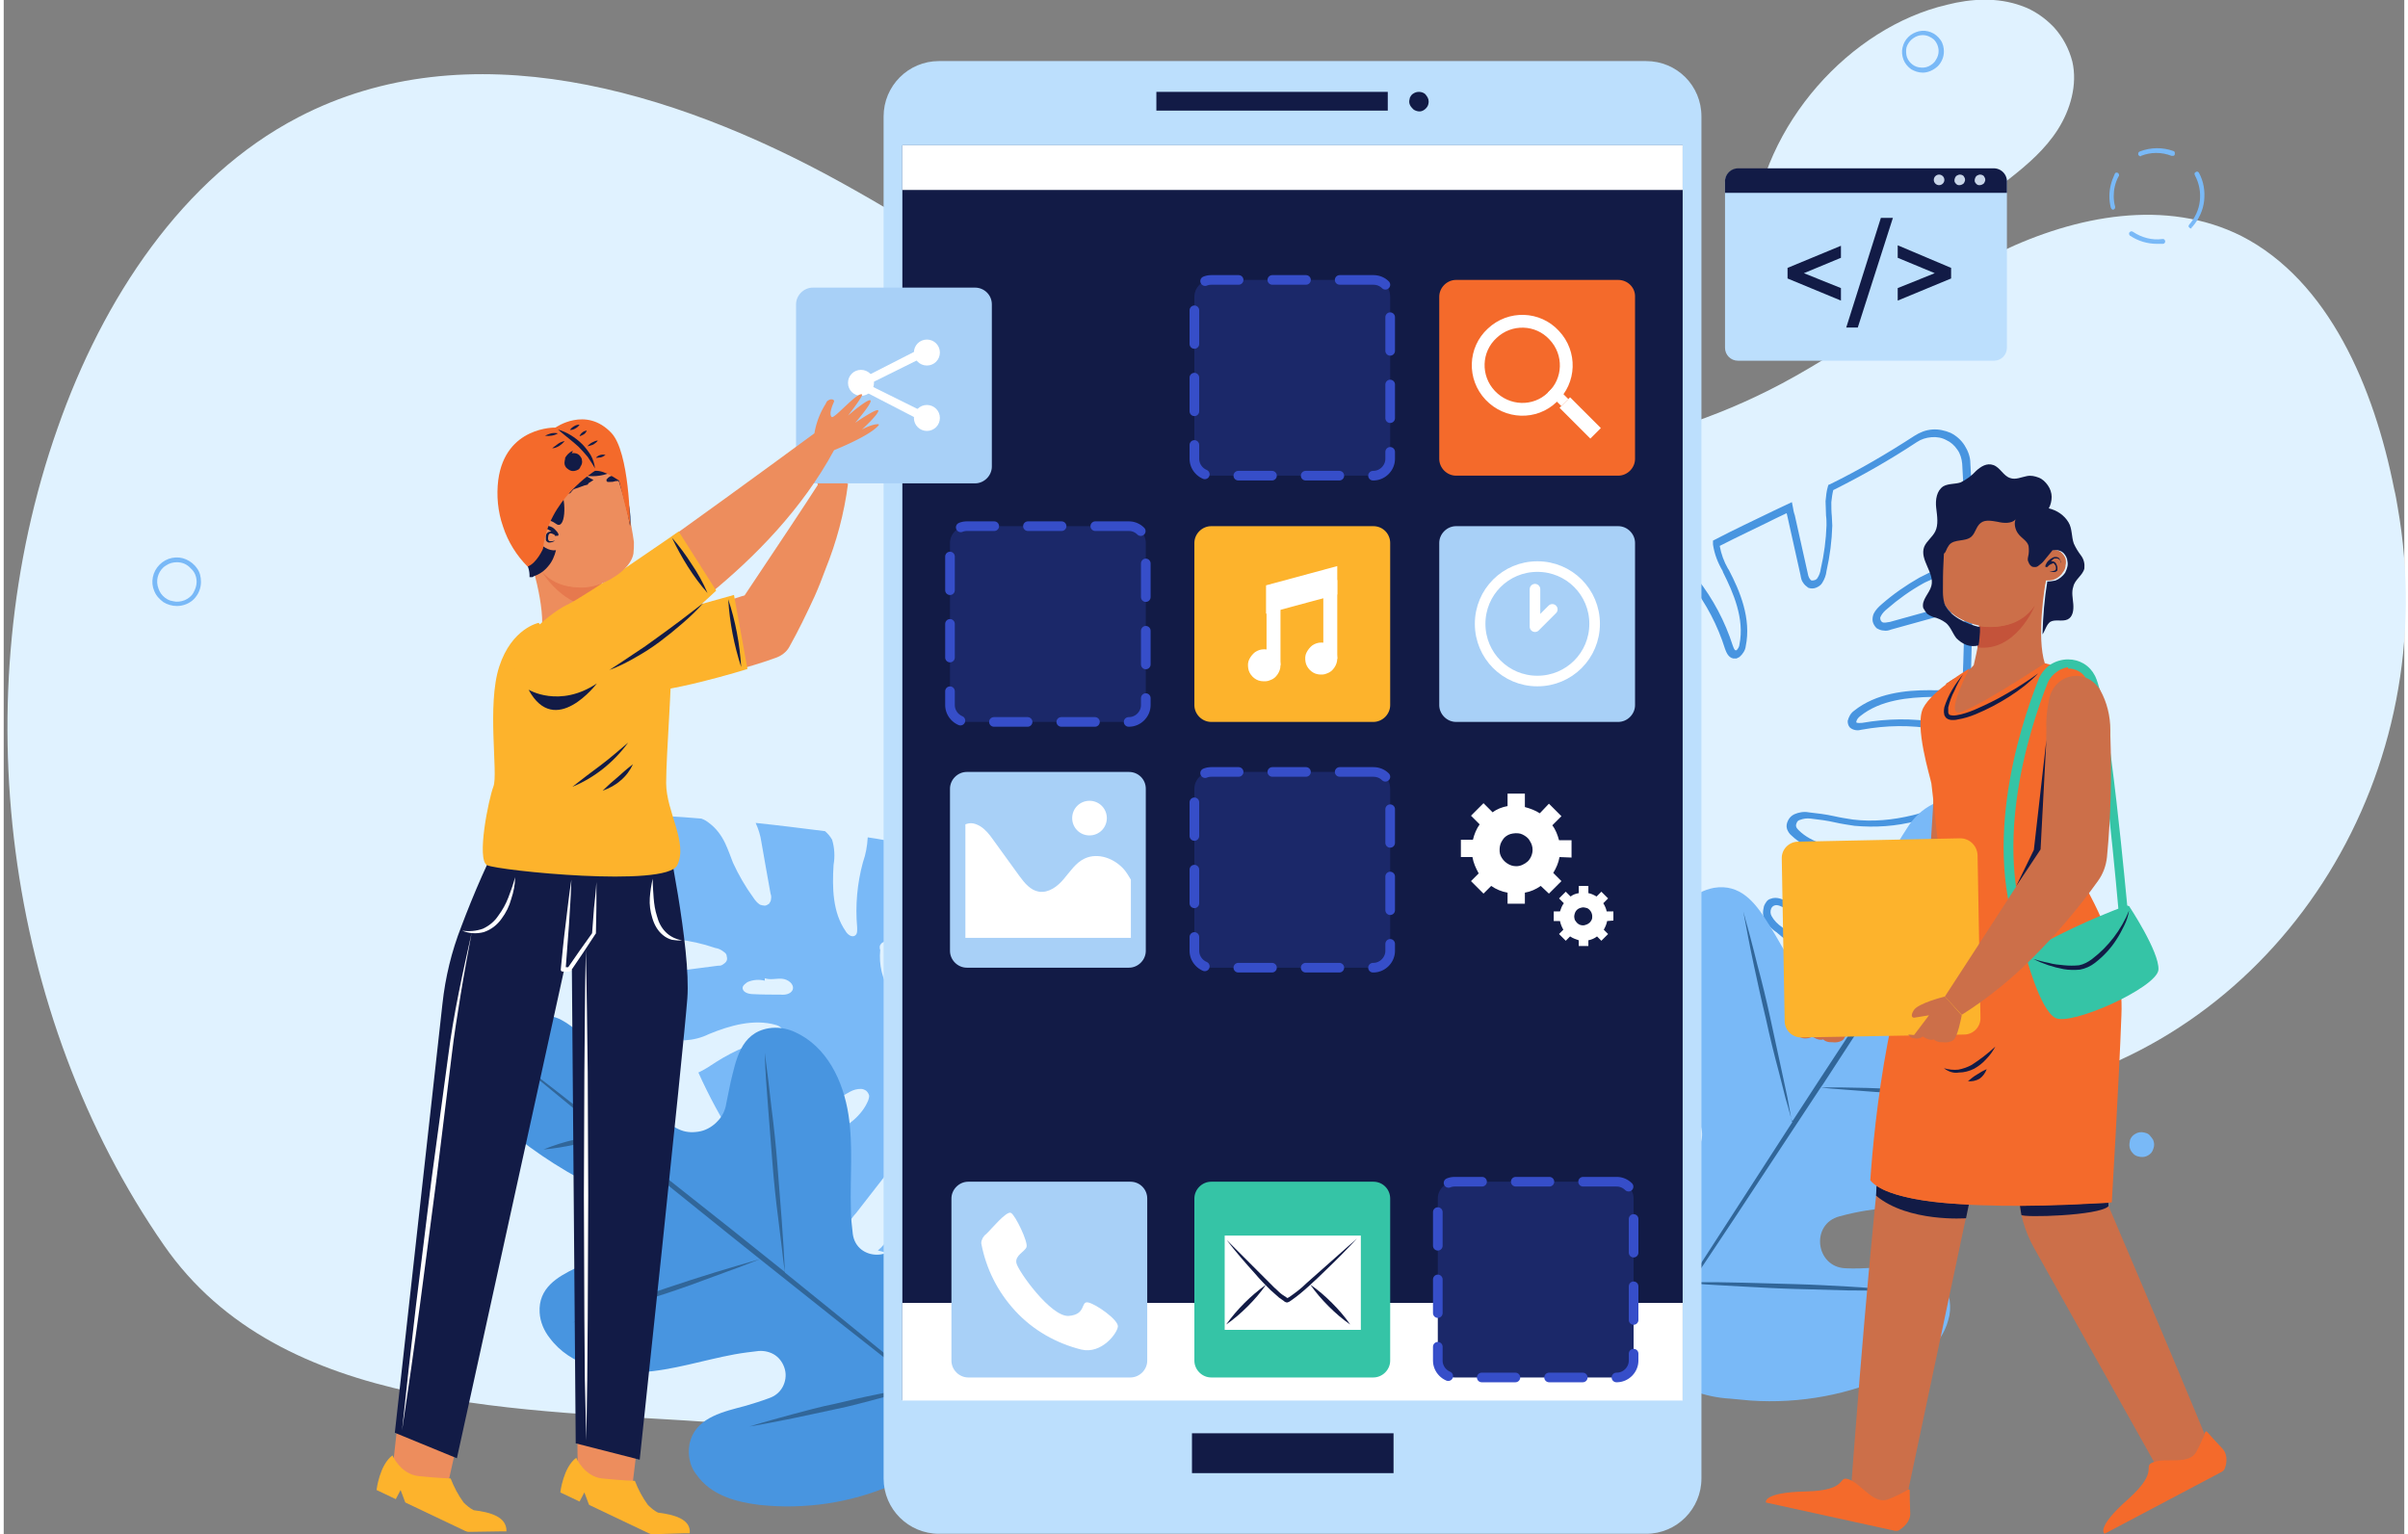 <svg width="386" height="246" xmlns="http://www.w3.org/2000/svg" xml:space="preserve" id="Layer_1" x="0" y="0" style="enable-background:new 0 0 499 319" version="1.1" viewBox="0 0 499 319"><rect x="0" y="0" width="499" height="319" fill="#808080" stroke="none"/><style>.st0{fill:#e0f2ff}.st1{fill:#4895e0}.st2{fill:#79b9f7}.st3{fill:#316699}.st4{fill:#bcdffd}.st5{fill:#121b46}.st6{fill:#fff}.st7{fill:#1b2869}.st8{fill:none;stroke:#364ec9;stroke-width:2;stroke-linecap:round;stroke-linejoin:round;stroke-dasharray:7,7}.st9{fill:#a8d0f7}.st10{fill:#35c4a6}.st11{fill:#f46a2b}.st15{fill:#fdb32c}.st16{fill:none;stroke:#fff;stroke-width:2.2;stroke-linecap:round;stroke-linejoin:round}.st17{fill:#cc6f49}.st19{fill:#ed8d5d}.st21{fill:#c8d5e8}</style><path d="M423.8 226.1c50.5-12.9 83.6-65.7 73.8-120.8-.2-1.2-.4-2.4-.7-3.6-4.2-21.2-13.6-43.3-31.7-52.6-15.7-7.9-34.4-4.3-50.2 3.3-15.8 7.7-29.8 19-45.3 27.3-27.6 14.7-59.6 19-90.1 12-38.3-8.9-71-34.7-105.8-53.9S96.5 6 61.2 24.4c-24 12.5-40.6 37.7-50 64.6-19.7 55.8-11 122.2 22.1 169.9 24.4 35.2 74.7 34 115.3 36.9 71.3 5 142.7-8.7 207.2-39.7 20.3-9.8 40-21.2 61.3-28 2.2-.7 4.5-1.4 6.7-2z" class="st0"/><path d="M417 37.1c3.7-2.9 7.4-6.1 10-10.2 2.6-4.1 4.1-9.3 3-14.1-.7-2.7-2-5.1-3.8-7.1-1.9-2-4.2-3.6-6.8-4.5-5-1.8-10.4-1.5-15.5-.2-20 4.7-38.3 24.7-40.4 47.3-1.5 16.2 5 16.2 16.2 11.1C393 53.5 405.6 46 417 37.1z" class="st0"/><path d="M360.1 212.8c-9.7 0-19.5-3.2-24.8-10.3-14.3-2.5-25.5-17.2-25.6-33.4 0-2.2.2-4.4.5-6.5l.2-1.5 1 1.1c.4.5.9.9 1.5 1.2 1.9 1 4 1.7 6.2 2.1l1.3.3c3.2.7 6.3 1.8 9.2 3.1l.2.1c.9.5 2 .8 3 .8.5 0 1.1-.3 1.4-.7.2-.2.3-.5.3-.8 0-.7-.8-1.3-1.6-1.8l-14-9.1c-1.6-1.2-3.5-2.1-5.6-2.6l-1.2-.1.3-.9c2.8-7.2 6.9-13.8 12.1-19.4l.9-1 .3 1.3c.4 1.6 2 2.8 3.5 4.1l1.1.9c2.3 2.2 4.3 4.7 5.9 7.5.4.7.9 1.4 1.3 2 1.9 2.8 4.5 6.2 8.3 7.4.3.1.6.2.8.1.3-.1.5-.3.6-.5.2-.2.2-.5.2-.8-.1-.8-.4-1.5-.8-2.1-.9-1.4-2-2.8-3.1-4.1-.8-1-1.7-2.1-2.5-3.2-2.4-3.6-4.2-7.6-5.2-11.8l-.2-.8c-.3-1.7-.9-3.3-1.8-4.8-.3-.4-.6-.8-1-1.1l-.6-.6.7-.5c4.8-3.8 9.9-7.2 15.3-10.2l.7-.4.4.7c.6 1.2 1.4 2.2 2.3 3.3l.5.6c3.2 4.1 5.7 8.8 7.3 13.8.1.2.3 1 .6 1h.2c.3-.3.6-.8.6-1.2 1.1-5.4-1.3-10.8-3.4-15l-.1-.3c-1-1.7-1.7-3.5-2-5.5v-.8l.4-.2c4-2.1 8.1-4 12.2-6l3.8-1.8.2 1c.1.6.2 1.2.4 1.7l2.7 12.1c.1.7.4 1.3.8 1.5.2 0 .4 0 .7-.1.2-.1.4-.2.5-.4.4-.6.6-1.2.7-1.9.7-3 1.1-6.1 1.2-9.1 0-.6 0-1.3-.1-2 0-1-.1-2-.1-3 .1-1.1.2-2.1.5-3.1l.1-.3.3-.1c6.1-3 11.9-6.4 17.6-10.1 1.1-.7 2.3-1.2 3.7-1.3 1.3-.1 2.6.2 3.8.7 1.2.6 2.2 1.5 2.9 2.6.7 1.1 1.2 2.4 1.2 3.7.3 5 .5 10.3.5 16.2v.1l-.1.1c-.3.7-.6 1.3-1 2-1.3 1.8-2.9 3.3-4.8 4.4-.9.5-1.8.9-2.7 1.4-.6.3-1.2.5-1.7.8-2.7 1.5-5.2 3.3-7.5 5.3-.5.4-1 .9-1.3 1.5-.1.2-.2.4-.1.6 0 .2.1.4.3.6.4.3 1 .1 1.7 0L404 126c1.5-.3 2.9-.9 4.1-1.6l1.2-.7v1.4c-.1 5.4-.3 10.8-.4 16.3v.4l-.1.2c-.5.8-1.3 1.5-2.1 2-1.8.7-3.8 1-5.7.9h-.3c-4.7.1-10.6.6-14.8 4-.4.3-.7.7-.8 1.1v.2c.2.2 1 .1 1.2.1 5.2-.9 10.4-1 15.6-.1l.8.1c1.6.4 3.3.5 5 .4l.9-.1-.1.9c-.4 6.2-1.3 12.4-2.6 18.4l-.2.8-.6-.4c-.5-.2-1.1-.4-1.7-.4-1.7-.1-3.4.1-5 .6l-.8.2c-4.2 1.1-8.6 1.4-12.9 1-1.3-.2-2.7-.4-4-.7-1.7-.4-3.4-.6-5.1-.8-.8-.1-1.5 0-2.3.3-.3.1-.5.3-.6.6-.1.2-.2.5-.1.8.1.3.3.5.5.7 2.8 2.8 7 3.5 10.4 3.9l2.4.2c3.2.1 6.3.7 9.3 1.7l1.3.6c1.8.8 3.6 1.5 5.1 1.2l1.3-.3-.5 1.3c-2.7 7-6.8 13.5-12.1 18.9l-.5.6-.5-.6c-1.3-1.3-2.8-2.3-4.4-3.1l-14.6-8.1c-.8-.5-1.7-.9-2.3-.6-.3.1-.5.4-.6.6-.2.5-.2 1.1.1 1.6.5.9 1.3 1.7 2.2 2.3l.1.1c2.6 2 4.9 4.2 7.1 6.7l.9 1c1.3 1.7 2.9 3.2 4.8 4.4l.1.1 1.1.6-1 .7c-2.3 1.5-4.8 2.8-7.4 3.8-5.1 1.8-10.2 2.7-15.3 2.6zm-48.6-48.6c-.2 1.6-.3 3.2-.3 4.9.1 15.7 10.9 29.8 24.7 32.1h.3l.2.2c7.7 10.6 25.8 12.1 38.2 7.4 2.1-.8 4.2-1.8 6.1-3-1.6-1.2-3.1-2.7-4.3-4.3-.3-.3-.6-.7-.9-1-2.1-2.4-4.4-4.6-6.8-6.5l-.1-.1c-1.1-.7-2-1.7-2.6-2.8-.2-.4-.3-.9-.3-1.3 0-.5.1-.9.2-1.4.1-.3.3-.6.5-.9.2-.3.5-.5.8-.6 1.4-.6 2.9.2 3.6.7l14.6 8.1c1.5.8 2.9 1.7 4.2 2.8 4.6-4.9 8.2-10.6 10.8-16.8-1.7-.2-3.3-.7-4.8-1.4-.4-.2-.9-.4-1.3-.5-2.9-1-5.9-1.5-8.9-1.6-.8-.1-1.6-.1-2.5-.2-3.6-.4-8.1-1.2-11.3-4.3-.4-.3-.7-.8-.9-1.3-.2-.6-.1-1.2.2-1.8.3-.6.7-1 1.3-1.3.9-.4 2-.6 3-.4 1.8.2 3.5.4 5.3.8 1.3.3 2.6.5 3.9.7 4.1.5 8.3.1 12.4-.9l.8-.2c1.8-.6 3.7-.8 5.6-.7.4.1.8.1 1.2.2 1.2-5.5 2-11 2.4-16.6-1.5 0-3.1-.2-4.6-.5l-.8-.1c-5-.9-10.1-.8-15.1.1-.4.1-.9.2-1.4.1-.5-.1-.9-.3-1.2-.6-.3-.4-.4-.8-.4-1.3.2-.8.6-1.6 1.3-2.1 4.6-3.7 10.8-4.3 15.7-4.3h.3c1.8.1 3.5-.1 5.1-.8.6-.4 1.1-.8 1.5-1.4.2-5 .3-9.9.4-14.9-1.1.5-2.2.9-3.4 1.2l-11.9 3.3c-.5.2-1 .3-1.5.2-.5 0-1-.2-1.5-.5-.4-.4-.7-.9-.8-1.4-.1-.5 0-1.1.2-1.6.4-.8 1-1.4 1.7-2 2.4-2.1 5-3.9 7.8-5.5l1.8-.9c.9-.4 1.8-.8 2.6-1.3 1.7-1 3.2-2.4 4.3-4 .3-.5.6-1 .7-1.6 0-5.9-.2-11-.5-15.9-.1-1-.4-2.1-1-2.9-.6-.9-1.4-1.6-2.3-2-.9-.5-2-.7-3.1-.6-1.1.1-2.1.4-3 1-5.6 3.7-11.4 7-17.4 10-.2.8-.3 1.6-.4 2.5 0 1 0 2 .1 2.9 0 .7.1 1.3.1 2-.1 3.2-.5 6.3-1.2 9.4-.1.9-.4 1.7-.9 2.5-.3.5-.8.8-1.3 1-.5.2-1.1.2-1.6 0-.4-.3-.8-.6-1.1-1.1-.3-.4-.4-.9-.5-1.5l-2.7-12.1c-.1-.3-.1-.6-.2-.8l-2.1 1c-4 2-7.9 3.8-11.8 5.8.3 1.7.9 3.3 1.7 4.7l.2.3c2.3 4.4 4.7 10.1 3.5 15.9-.1.8-.6 1.6-1.3 2.2l-.6.3h-.7c-1.1-.2-1.5-1.5-1.7-2-1.5-4.8-3.9-9.4-7-13.4l-.5-.6c-.7-.9-1.4-1.8-2-2.8-4.8 2.7-9.4 5.8-13.8 9.2.2.2.4.5.6.7 1 1.6 1.7 3.4 2 5.3l.2.8c1 4.1 2.6 7.9 5 11.4.8 1.1 1.6 2.1 2.4 3.1 1.2 1.4 2.2 2.8 3.2 4.3.6.9 1 1.9 1 2.9 0 .6-.2 1.2-.6 1.7-.4.5-.9.8-1.5 1-.5.1-1 0-1.5-.2-4.2-1.3-7-5-9-7.9-.5-.7-.9-1.4-1.4-2.1-1.5-2.6-3.4-5-5.6-7.1-.3-.3-.7-.6-1.1-.9-1.4-1-2.6-2.2-3.5-3.7-4.6 5.1-8.2 10.9-10.7 17.3 2 .5 3.9 1.4 5.6 2.6l14 9.1c.8.5 2.2 1.4 2.3 2.9 0 .3 0 .7-.1 1-.1.3-.3.6-.5.9-.6.7-1.5 1.1-2.4 1.2-1.3 0-2.6-.4-3.7-1l-.2-.1c-2.9-1.3-5.9-2.3-9-3l-1.3-.3c-2.3-.4-4.6-1.1-6.6-2.3-.1-.4-.4-.5-.6-.7z" class="st1"/><path d="M228.1 207.5c-.7-2.3-1.6-4.5-2.7-6.7 0 .1-.1.1-.1.2-1.4 2-3.5 3.3-5.4 4.7-2.3 1.7-4.4 3.5-6.4 5.6-.7.9-1.5 1.6-2.5 2-.5.2-1.1.2-1.6 0s-.9-.6-1.2-1.1c-.1-.5 0-.9.1-1.4.1-.4.4-.9.7-1.2l8.3-12.2c.9-1.4 1.9-2.7 3.2-3.8-4.3-5-9.6-9-15.5-11.9.2 1.9-1.2 4-2.1 5.9-1.6 3.1-1.9 6.7-2.6 10.1-.7 3.4-1.8 7-4.4 9.2-.3.3-.6.4-.9.5-.4.1-.8 0-1.1-.2-.3-.2-.6-.5-.7-.9-.2-.8-.3-1.6-.1-2.4.4-2.7 1.5-5.3 2-7.9.7-3.7.8-7.5.2-11.2-.4-1.8-.5-3.6-.3-5.4.1-.6.3-1.1.6-1.6-5.2-1.7-10.6-2.9-16-3.7-.1 1.8-.4 3.5-1 5.2-1.2 4.4-1.6 9-1.2 13.5 0 .6.1 1.3-.4 1.7-.7.5-1.6-.2-2-.9-2.7-3.9-2.8-9-2.5-13.8.3-1.7.2-3.5-.3-5.2-.4-.7-.9-1.3-1.5-1.8h-.1c-4.8-.6-9.5-1.2-14.3-1.7.6 1.3 1 2.6 1.2 4 .6 3.6 1.3 7.2 1.9 10.7.1.3.2.7.1 1.1 0 .4-.2.7-.4 1-.3.2-.6.4-.9.4-.3 0-.7-.1-1-.2-.6-.4-1-.9-1.4-1.5-1.6-2.2-3-4.6-4.2-7.2-.5-1.3-1-2.7-1.6-4-.8-1.7-1.9-3.2-3.4-4.3-.5-.4-1-.7-1.6-.9-4.7-.4-9.5-.7-14.2-.8-1 0-2.1.2-3 .7-.9.5-1.7 1.2-2.2 2.1-.5.9-.8 1.9-.9 2.9 0 1 .2 2.1.7 3 2.8 5.3 5.4 10.8 7.5 16.4.8.3 1.7.5 2.6.6 1.4.2 2.9.1 4.3.2 2.8.3 5.5.9 8.1 1.8.7.1 1.3.4 1.9.9.3.2.5.5.5.9.1.3.1.7-.1 1-.2.3-.5.5-.8.7-.3.2-.7.2-1 .2l-10.8 1.4-1.6.2 1 2.7c1.4 3.8 2.8 7.5 4.3 11.2h.3c1.7-.1 3.4-.5 5-1.3 4.4-1.8 9.3-3.2 13.9-1.9.8.2 1.7.9 1.5 1.6-.2.6-.9.8-1.4.9-4.5 1-8.7 2.8-12.5 5.2-1.2.8-2.4 1.6-3.7 2.2 2.2 4.9 4.8 9.7 7.7 14.2.4-.3.7-.6 1.1-.8 1.6-.8 3.4-1.3 5.2-1.4 3.7-.5 7.3-1.8 10.6-3.6 2.4-1.4 4.5-3.1 6.9-4.4.7-.4 1.5-.6 2.3-.6.4 0 .8.2 1.1.4.3.3.5.6.6 1 0 .4-.1.7-.2 1-1.3 3.2-4.4 5.4-7.4 7s-6.3 3.1-8.8 5.5c-1.5 1.5-3.1 3.5-5.1 3.9 4.5 5 9.9 9.1 16 12.1v-.2c.6-1.8 1.5-3.5 2.8-4.9l9.1-11.7c.6-.7 1.3-1.5 2.2-1.5.5.1 1 .4 1.4.8.3.4.5 1 .5 1.5-.1 1.1-.5 2.1-1.2 3-1.4 2.5-2.5 5.1-3.4 7.8-.7 2.3-1.3 4.7-2.8 6.6-.4.5-.8.9-1.3 1.3 1.8.5 3.7.8 5.6 1 13.2 1.1 27.5-6.8 30.8-19.7 10.4-6 13.2-22.4 10-33.8zm-64.1-1.7c-.4.9-1.6 1.1-2.5 1-1.9 0-3.8 0-5.7-.1-1 0-2.3-.4-2.2-1.4.1-.5.6-.8 1-1.1 1.1-.5 2.4-.6 3.6-.3v-.5c1.2.4 2.4 0 3.6.1 1.2.1 2.6 1.1 2.2 2.3zm23 0c-.2.6-.4 1.3-1 1.4-.6.1-1.3-.4-1.7-1-1.7-2.6-2.4-5.6-2.1-8.7-.1-.2-.1-.3-.1-.5s0-.4.1-.5c.1-.2.2-.3.3-.4.1-.1.3-.2.5-.3.4-.1.8 0 1.2.1.4.1.7.3 1 .6 2.5 2.1 2.6 6 1.8 9.3z" class="st2"/><path d="M191.4 238.8c-4.3 2.6-4.2 7.9-4.4 12.6-.1 1.8-.3 3.5-.5 5.2-.8 5.7-9.2 5.7-10 0-.2-1.7-.4-3.4-.4-5.2-.2-6.5.5-13.1-.5-19.6-1.1-7.1-4.5-14.2-11.1-17.2-1.7-.8-3.7-1.1-5.5-.8-5.9 1-6.8 6.8-7.9 11.2-.3 1.5-.6 2.9-.9 4.4-.2 1.4-.8 2.7-1.8 3.7-.9 1-2.2 1.8-3.5 2.1-1.4.3-2.8.3-4.1-.2-1.3-.5-2.5-1.3-3.3-2.4-5-6.6-10.8-12.5-17.3-17.5-2-1.5-4.6-3.9-7.1-3.8-2 0-11.7 2.5-13.2 11.4-.3 2.2-.1 4.5.7 6.6.8 2.1 2.1 4 3.9 5.4 6.3 5.3 13.3 9.7 20.8 13.2 1.3.6 2.3 1.5 3 2.7.7 1.2 1.1 2.6 1.1 3.9 0 1.4-.5 2.7-1.3 3.9-.8 1.1-1.9 2-3.2 2.6-2.1.8-4.1 1.7-6.1 2.7-3.7 1.8-7.7 4.1-7.4 9.2.1 1.9.9 3.8 2.1 5.3 4.3 5.8 12.1 7.5 19.1 7.1 6.5-.4 12.8-2.5 19.3-3.7 1.6-.3 3.3-.5 5-.7 1.2-.1 2.5.2 3.5.9s1.7 1.8 2 3 .1 2.5-.5 3.6-1.6 1.9-2.8 2.3c-1.6.6-3.2 1.1-4.9 1.6-4.5 1.2-9.8 2.3-11.4 7-.4 1.2-.5 2.5-.3 3.8.2 1.3.7 2.5 1.5 3.5 3 4.3 8.2 5.7 13.1 6.3 9.4 1 19-.4 27.7-4.2 1.2-.5 2.4-1.1 3.6-1.6 4.4-1.9 8.2-5.1 11-9.1.8-1.3 1.8-2.5 2.9-3.6 3.4-3.5 5.7-7.9 6.6-12.7.3-1.3.6-2.6.8-3.9 1.8-9.3 1.2-18.9-1.9-27.9-1.6-4.7-4-9.5-8.9-11.5-1.2-.5-2.5-.8-3.7-.7-1.5.1-2.7.5-3.8 1.1z" class="st1"/><path d="m199.4 294.9-11.9-9.9-12-9.8-13.1-10.6-.3-5.4-.4-5.8c-.3-3.8-.6-7.7-.9-11.5-.3-3.8-.7-7.7-1.2-11.5-.4-3.8-.9-7.7-1.4-11.5.1 3.9.4 7.7.7 11.5.3 3.8.6 7.7.9 11.5.3 3.8.7 7.7 1.2 11.5l.7 5.7c.2 1.8.4 3.6.7 5.4l-11-8.8-14.4-11.4c0-1.7-.1-3.4-.3-5.1-.2-1.9-.6-3.8-1.2-5.7-.1 1.9 0 3.9.2 5.8.2 1.6.5 3.2 1 4.7l-9.5-7.5c-8.1-6.4-16.2-12.7-24.4-19 7.4 6.2 14.9 12.3 22.3 18.4-2.1.2-4.1.6-6.2 1-2.3.5-4.5 1.2-6.7 2.1 4.4-.4 8.8-1.4 13-2.9l1.4 1.1 24.1 19.4 6.5 5.2c-1.5.4-3 .9-4.5 1.3l-5 1.5c-3.3 1-6.6 2.1-9.9 3.2-3.3 1.1-6.6 2.3-9.8 3.5-3.2 1.2-6.5 2.4-9.8 3.7 3.3-1 6.7-2 10-3 3.3-1.1 6.6-2.1 9.9-3.2s6.6-2.3 9.8-3.5l4.9-1.8c1.5-.6 2.9-1.1 4.4-1.7l17.6 14 12.2 9.6 3.6 2.8c-1.5.2-3 .5-4.5.8l-4.5.9c-3 .6-6 1.3-8.9 2-3 .6-5.9 1.4-8.9 2.2-2.9.8-5.9 1.6-8.8 2.5 3-.5 6-1.1 9-1.7 3-.6 6-1.3 8.9-1.9 3-.6 5.9-1.4 8.9-2.2l4.4-1.2c1.5-.4 2.9-.8 4.4-1.3l8.8 6.6z" class="st3"/><path d="m194.8 280.3.3 5.5c.1 1.8.2 3.7.4 5.5.1-1.9.1-3.7.1-5.5v-5.5c0-3.7-.1-7.4-.2-11.1-.1-3.7-.2-7.4-.4-11.1l-.6-11.1c-.1 3.7-.1 7.4-.1 11.1 0 3.7.1 7.4.2 11.1-.1 3.7.1 7.4.3 11.1z" class="st3"/><path d="M402.8 266.7c-3.3-4.3-9.1-3.5-14.2-3.1-1.9.1-3.8.2-5.7.1-6.3-.2-7.4-9.2-1.3-10.8 1.8-.5 3.7-.9 5.5-1.2 7-1.1 14.2-1.2 21.1-3.1 7.5-2.1 14.8-6.7 17.1-14.3.6-2 .7-4.1.2-6.1-1.8-6.2-8.2-6.5-13.1-7-1.6-.2-3.2-.3-4.9-.4-1.5-.1-3-.6-4.2-1.4-1.2-.9-2.2-2.1-2.7-3.5-.6-1.4-.7-3-.4-4.4.3-1.5 1-2.8 2.1-3.9 6.4-6.2 12-13.3 16.6-21 1.4-2.4 3.5-5.5 3.2-8.2-.3-2.1-4.3-12.3-14.1-12.8-2.4-.1-4.8.5-7 1.6s-4 2.8-5.3 4.9c-4.9 7.5-8.7 15.7-11.5 24.2-.5 1.4-1.4 2.7-2.5 3.6s-2.6 1.5-4.1 1.6c-1.5.1-3-.2-4.3-.8-1.3-.7-2.4-1.8-3.2-3.1-1.2-2.1-2.4-4.2-3.7-6.2-2.4-3.8-5.5-7.7-10.9-6.8-2.1.4-4 1.4-5.5 2.9-5.6 5.5-6.5 14-5.1 21.6 1.3 7 4.4 13.5 6.6 20.3.5 1.7 1 3.5 1.4 5.3.3 1.3.1 2.7-.6 3.8-.7 1.2-1.7 2-3 2.5-1.3.4-2.6.4-3.9-.1-1.2-.5-2.3-1.4-2.9-2.6-.9-1.6-1.6-3.3-2.3-5-1.9-4.7-3.7-10.2-9.1-11.3-1.4-.2-2.8-.2-4.1.2-1.3.4-2.6 1.1-3.6 2-4.3 3.8-5.1 9.6-5 15 .1 10.3 2.9 20.4 8.2 29.3.7 1.2 1.5 2.5 2.2 3.7 2.7 4.5 6.6 8.2 11.3 10.6 1.5.7 2.9 1.6 4.2 2.6 4.2 3.2 9.3 5.1 14.5 5.4 1.4.1 2.9.3 4.3.4 10.3.7 20.6-1.2 29.9-5.6 4.9-2.3 9.7-5.6 11.2-11.1.4-1.3.5-2.7.3-4.1-.3-1.3-.9-2.6-1.7-3.7z" class="st2"/><path d="M408 227.4c-3.5-.3-6.9-.5-10.4-.7-3.5-.2-6.9-.4-10.4-.5l-5.2-.1h-4.3l.5-.7 18.4-28.3 2.6-4c3.1-1.1 6.1-2.4 9-3.9 3.1-1.5 6.1-3.1 9-4.9-3.2 1.2-6.3 2.5-9.4 4-2.9 1.4-5.8 2.9-8.5 4.6l6.4-10.1 9-14.2-9.4 14-9.4 14-1.3 1.9c.7-3.7 1.1-7.5 1.4-11.3.3-4 .6-8 .6-12-.7 3.9-1.2 7.9-1.6 11.9-.3 3.8-.6 7.7-.6 11.5l-17.1 26.1-5.6 8.6c-.3-1.7-.6-3.3-.9-5l-1.2-5.6-2.4-11.1c-.8-3.7-1.7-7.4-2.7-11.1-.9-3.7-1.9-7.4-2.9-11 .7 3.7 1.4 7.5 2.2 11.2.8 3.7 1.6 7.4 2.5 11.1.8 3.7 1.7 7.4 2.7 11.1l1.4 5.5c.5 1.6.9 3.3 1.4 4.9L359 253.1c-3.7 5.7-7.4 11.4-11 17.2-.6-1.7-1.2-3.5-1.8-5.2l-2-5.7c-1.4-3.8-2.8-7.5-4.2-11.3s-2.9-7.5-4.5-11.2c-1.5-3.7-3.1-7.4-4.7-11.1 1.3 3.8 2.6 7.6 4 11.4s2.8 7.5 4.2 11.3c1.4 3.7 2.9 7.5 4.4 11.2l2.3 5.6c.7 1.7 1.4 3.4 2.2 5.1-2.4 3.7-4.8 7.5-7.1 11.2 2.4-3.6 4.9-7.2 7.3-10.8v.1-.1l2.7-4c1.8.2 3.6.3 5.4.4l5.4.3c3.6.2 7.2.4 10.8.5 3.6.1 7.2.2 10.9.3 3.6 0 7.2.1 10.9 0-3.6-.3-7.2-.6-10.8-.8-3.6-.2-7.2-.4-10.9-.5l-10.8-.3-5.4-.1h-5.4l8.8-13.2 18-27.3c1.4.2 2.9.3 4.3.4l5.2.4c3.5.3 6.9.5 10.4.7 3.5.2 6.9.4 10.4.4 3.5.1 6.9.2 10.4.2-3.5-.2-6.9-.5-10.4-.8z" class="st3"/><path d="M341.4 12.7h-147c-6.4 0-11.5 5.2-11.5 11.5v283.2c0 6.4 5.2 11.5 11.5 11.5h147c6.4 0 11.5-5.2 11.5-11.5V24.2c0-6.4-5.1-11.5-11.5-11.5z" class="st4"/><path d="M349 30.2H186.8v260.9H349V30.2zM287.7 19.1h-48.1V23h48.1v-3.9zM296.2 21.1c0 .4-.1.8-.3 1.1-.2.3-.5.6-.9.8-.4.2-.8.2-1.2.1-.4-.1-.8-.3-1-.6-.3-.3-.5-.6-.6-1-.1-.4 0-.8.1-1.2.2-.4.4-.7.8-.9.3-.2.7-.3 1.1-.3.5 0 1.1.2 1.4.6s.6.8.6 1.4zM288.9 298H247v8.3h41.9V298z" class="st5"/><path d="M349 30.2H186.8v9.3H349v-9.3zM349 270.9H186.8v20.3H349v-20.3z" class="st6"/><path d="M335.3 245.7h-33.7c-1.9 0-3.5 1.6-3.5 3.5v33.7c0 1.9 1.6 3.5 3.5 3.5h33.7c1.9 0 3.5-1.6 3.5-3.5v-33.7c0-1.9-1.6-3.5-3.5-3.5z" class="st7"/><path d="M335.3 245.7h-33.7c-1.9 0-3.5 1.6-3.5 3.5v33.7c0 1.9 1.6 3.5 3.5 3.5h33.7c1.9 0 3.5-1.6 3.5-3.5v-33.7c0-1.9-1.6-3.5-3.5-3.5z" class="st8"/><path d="M234.2 245.7h-33.7c-1.9 0-3.5 1.6-3.5 3.5v33.7c0 1.9 1.6 3.5 3.5 3.5h33.7c1.9 0 3.5-1.6 3.5-3.5v-33.7c0-1.9-1.5-3.5-3.5-3.5z" class="st9"/><path d="M203.2 258.5c0-.4.1-.7.3-1.1.2-.3.4-.6.7-.8 1-.9 4.3-5 5.2-4.4.9.5 3.6 6.1 3.2 7.1s-2.4 1.7-2.1 3.3c.3 1.6 7.2 11.3 10.9 11s2.4-3.1 4-2.8 6.3 3.6 6.2 5c-.1 1.4-3.4 5.8-7.6 4.8-5.2-1.3-10-4-13.7-8s-6.1-8.8-7.1-14.1z" class="st6"/><path d="M284.7 245.7H251c-1.9 0-3.5 1.6-3.5 3.5v33.7c0 1.9 1.6 3.5 3.5 3.5h33.7c1.9 0 3.5-1.6 3.5-3.5v-33.7c0-1.9-1.5-3.5-3.5-3.5z" class="st10"/><path d="M282.1 256.9h-28.3v19.6h28.3v-19.6z" class="st6"/><path d="m254.2 257.8 6.6 6.6 3.3 3.3c.6.5 1.1 1.1 1.7 1.5l.9.6.2.1.1-.1.2-.1c1.3-.9 2.5-1.8 3.6-2.9l3.5-3.1 3.5-3.1 3.5-3.1c-2.1 2.3-4.3 4.5-6.6 6.7-1.1 1.1-2.3 2.2-3.4 3.2-1.2 1.1-2.4 2.1-3.7 3-.1.1-.2.1-.3.2-.1.1-.3.1-.4.2-.2 0-.4 0-.5-.1-.1 0-.2-.1-.3-.2-.3-.2-.7-.5-1-.7-.6-.5-1.2-1.1-1.8-1.6-1.1-1.1-2.2-2.2-3.2-3.4-1.9-2.1-4-4.5-5.9-7z" class="st5"/><path d="M254.1 275.4c2.3-3.2 5.1-6 8.3-8.3-1.1 1.6-2.4 3.1-3.8 4.5s-2.9 2.7-4.5 3.8zM279.9 275.4c-1.6-1.1-3.1-2.4-4.5-3.8s-2.7-2.9-3.8-4.5c1.6 1.1 3.1 2.4 4.5 3.8s2.7 2.9 3.8 4.5z" class="st5"/><path d="M284.7 160.5H251c-1.9 0-3.5 1.6-3.5 3.5v33.7c0 1.9 1.6 3.5 3.5 3.5h33.7c1.9 0 3.5-1.6 3.5-3.5V164c0-2-1.5-3.5-3.5-3.5z" class="st7"/><path d="M284.7 160.5H251c-1.9 0-3.5 1.6-3.5 3.5v33.7c0 1.9 1.6 3.5 3.5 3.5h33.7c1.9 0 3.5-1.6 3.5-3.5V164c0-2-1.5-3.5-3.5-3.5z" class="st8"/><path d="M233.9 160.5h-33.7c-1.9 0-3.5 1.6-3.5 3.5v33.7c0 1.9 1.6 3.5 3.5 3.5h33.7c1.9 0 3.5-1.6 3.5-3.5V164c0-2-1.6-3.5-3.5-3.5z" class="st9"/><path d="M234.3 195.1v-12.2c-.4-.7-.9-1.5-1.4-2.1-2-2.3-5.4-3.6-8.2-2.3-1.9.9-3 2.7-4.3 4.2-1.3 1.6-3.2 3-5.2 2.7-1.8-.3-3-1.8-4.1-3.3l-5.5-7.6c-.7-1-1.5-2-2.6-2.7-.5-.3-1-.5-1.5-.6-.6-.1-1.1 0-1.6.2V195h34.4zM225.7 173.7c2 0 3.6-1.6 3.6-3.6s-1.6-3.6-3.6-3.6-3.6 1.6-3.6 3.6 1.6 3.6 3.6 3.6zM325.9 178.3v-3.6h-2.6c-.3-1.1-.7-2.2-1.4-3.1l1.9-1.9-2.6-2.6-1.9 2c-.9-.6-2-1-3.1-1.3V165h-3.6v2.6c-1.1.2-2.2.6-3.1 1.3l-1.9-1.9-2.6 2.6 1.8 1.8c-.7 1-1.1 2-1.4 3.2h-2.5v3.6h2.4c.2 1.2.7 2.3 1.3 3.4l-1.6 1.6 2.6 2.6 1.6-1.6c1 .7 2.2 1.2 3.4 1.4v2.3h3.6v-2.3c1.2-.2 2.3-.7 3.3-1.4l1.7 1.6 2.6-2.6-1.7-1.7c.6-1 1.1-2.1 1.3-3.3l2.5.1zm-11.5 1.8c-.7 0-1.3-.2-1.9-.6-.6-.4-1-.9-1.3-1.5-.3-.6-.3-1.3-.2-2 .1-.7.5-1.3.9-1.8.5-.5 1.1-.8 1.8-.9.7-.1 1.4-.1 2 .2.6.3 1.2.7 1.5 1.3.4.6.6 1.2.6 1.9 0 .9-.4 1.8-1 2.4-.7.6-1.5 1-2.4 1zM334.6 191.4v-1.9h-1.4c-.1-.6-.4-1.2-.7-1.7l1-1-1.4-1.4-1 1c-.5-.3-1.1-.6-1.7-.7v-1.5h-2v1.5c-.6.1-1.2.3-1.7.7l-1-1-1.4 1.4 1 1c-.4.5-.6 1.1-.8 1.7h-1.3v2h1.3c.1.6.4 1.3.7 1.8l-.9.9 1.4 1.4.9-.9c.6.4 1.2.6 1.8.8v1.2h2v-1.2c.6-.1 1.3-.4 1.8-.8l.9.9 1.4-1.4-.9-.9c.3-.5.6-1.2.7-1.8l1.3-.1zm-6.3 1c-.4 0-.7-.1-1-.3-.3-.2-.5-.5-.7-.8-.1-.3-.2-.7-.1-1.1.1-.4.2-.7.5-1 .3-.3.6-.4 1-.5.4-.1.7 0 1.1.1.3.1.6.4.8.7.2.3.3.7.3 1 0 .2 0 .5-.1.7-.1.2-.2.4-.4.6s-.4.3-.6.4c-.3.1-.5.2-.8.2z" class="st6"/><path d="M284.7 58.2H251c-1.9 0-3.5 1.6-3.5 3.5v33.7c0 1.9 1.6 3.5 3.5 3.5h33.7c1.9 0 3.5-1.6 3.5-3.5V61.7c0-2-1.5-3.5-3.5-3.5z" class="st7"/><path d="M284.7 58.2H251c-1.9 0-3.5 1.6-3.5 3.5v33.7c0 1.9 1.6 3.5 3.5 3.5h33.7c1.9 0 3.5-1.6 3.5-3.5V61.7c0-2-1.5-3.5-3.5-3.5z" class="st8"/><path d="M335.6 58.2h-33.7c-1.9 0-3.5 1.6-3.5 3.5v33.7c0 1.9 1.6 3.5 3.5 3.5h33.7c1.9 0 3.5-1.6 3.5-3.5V61.6c0-1.9-1.6-3.4-3.5-3.4z" class="st11"/><path d="M321.9 82.6c3.7-3.4 3.9-9.2.4-12.9-3.4-3.7-9.2-3.9-12.9-.4-3.7 3.4-3.9 9.2-.4 12.9 3.5 3.7 9.3 3.9 12.9.4z" style="fill:none;stroke:#fff;stroke-width:2.66;stroke-miterlimit:10"/><path d="m324.5 83.7-2.8-2.8" style="fill:none;stroke:#fff;stroke-width:2.06;stroke-miterlimit:10"/><path d="m330.9 90.1-6.4-6.4" style="fill:none;stroke:#fff;stroke-width:3.09;stroke-miterlimit:10"/><path d="M284.7 109.4H251c-1.9 0-3.5 1.6-3.5 3.5v33.7c0 1.9 1.6 3.5 3.5 3.5h33.7c1.9 0 3.5-1.6 3.5-3.5v-33.7c0-1.9-1.5-3.5-3.5-3.5z" class="st15"/><path d="M265.4 122h-2.9v16.3h2.9V122z" class="st6"/><path d="M262.4 127.6v-5.9l14.8-4v5.9l-14.8 4zM265.4 138.3c0 .7-.2 1.3-.6 1.9-.4.6-.9 1-1.5 1.2-.6.3-1.3.3-2 .2-.7-.1-1.3-.5-1.7-.9-.5-.5-.8-1.1-.9-1.7-.1-.7-.1-1.3.2-1.9.3-.6.7-1.1 1.2-1.5.6-.4 1.2-.6 1.9-.6.9 0 1.8.4 2.4 1 .6.5 1 1.4 1 2.3z" class="st6"/><path d="M277.2 120.6h-2.9V137h2.9v-16.4z" class="st6"/><path d="M277.2 136.9c0 .7-.2 1.3-.6 1.9-.4.6-.9 1-1.5 1.2-.6.3-1.3.3-1.9.2-.7-.1-1.3-.5-1.7-.9-.5-.5-.8-1.1-.9-1.7-.1-.7-.1-1.3.2-1.9.3-.6.7-1.1 1.2-1.5.6-.4 1.2-.6 1.9-.6.9 0 1.8.4 2.4 1 .6.6.9 1.4.9 2.3z" class="st6"/><path d="M233.9 109.4h-33.7c-1.9 0-3.5 1.6-3.5 3.5v33.7c0 1.9 1.6 3.5 3.5 3.5h33.7c1.9 0 3.5-1.6 3.5-3.5v-33.7c0-1.9-1.6-3.5-3.5-3.5z" class="st7"/><path d="M233.9 109.4h-33.7c-1.9 0-3.5 1.6-3.5 3.5v33.7c0 1.9 1.6 3.5 3.5 3.5h33.7c1.9 0 3.5-1.6 3.5-3.5v-33.7c0-1.9-1.6-3.5-3.5-3.5z" class="st8"/><path d="M335.6 109.4h-33.7c-1.9 0-3.5 1.6-3.5 3.5v33.7c0 1.9 1.6 3.5 3.5 3.5h33.7c1.9 0 3.5-1.6 3.5-3.5v-33.7c0-1.9-1.6-3.5-3.5-3.5z" class="st9"/><path d="M318.8 141.6c6.6 0 11.9-5.3 11.9-11.9 0-6.6-5.3-11.9-11.9-11.9-6.6 0-11.9 5.3-11.9 11.9 0 6.6 5.3 11.9 11.9 11.9z" class="st16"/><path d="M318.3 122.5v7.8l3.6-3.6" class="st16"/><path d="M457.5 298.2c-.8-2-10.2-24.6-20-47.5.1-1.3.1-2.7.2-4-6.3.2-12.7 0-19-.6l.1 2.1c.2 3.9 1.3 7.8 3.2 11.2l13.5 24.1L447 304l8.8.7 1.6-6.5c.1.1.1 0 .1 0z" class="st17"/><path d="M419.1 250.7s.2 1.2.3 1.9c.2.6 16.2.2 18.1-1.8v-.7c.1-.1-13.9.6-18.4.6z" class="st5"/><path d="M457.6 297.8s0-.1.1-.1c0 0 .1 0 .1-.1h.1s.1 0 .1.1c.6.7 1.9 2.1 3.2 3.5 1.3 1.4.8 3.5.4 4.3-.1.2-.3.4-.5.5l-24.4 12.9s-2-1.1 4.9-7.2c6.8-6.1 2.7-6.8 5.3-7.7 2.6-1 7.4.7 8.9-2.2.7-1.3 1.3-2.6 1.8-4z" class="st11"/><path d="M402.3 243.2c-4.1-1-8.2-2-12.2-3.3-3.3 30.6-6.1 69.6-6.1 69.6l5.1 4.9 6.7-4.1 13.7-64.8c-2.4-.8-4.8-1.5-7.2-2.3z" class="st17"/><path d="M389.3 246.5s4.1 3.5 19.2 3.9l-.6 2.9s-12 .9-18.7-4.7l.1-2.1z" class="st5"/><path d="M395.9 309.7h.2l.1.1v.1c0 .9 0 2.8.1 4.7.1 1.9-1.7 3.2-2.4 3.6-.2.1-.4.1-.7.1l-26.9-5.9s-.8-2.1 8.3-2.3c9.2-.2 6.4-3.4 9-2.5 2.6 1 5.2 5.4 8.2 4.1 1.5-.6 2.8-1.2 4.1-2z" class="st11"/><path d="M415 152.9v-1.1c0-2.9-.7-5.8-2.1-8.3-2.9-4.7-9.3-3.6-10.6 1.7-.4 2-.7 4.1-.6 6.1 0 5.2-.5 14.8-1.2 25.1-9.5 14.9-19.4 30-19.9 30.8l3.5 3.8c5.4-3.4 10.3-7.4 14.8-11.9 5-4.9 9.5-10.3 13.5-15.9 1.1-1.5 1.7-3.2 1.9-5 .8-8.4 1-16.9.7-25.3zM377.2 211.1l-3.1 4.1-1.2-.1c.3.5.8.8 1.4.8s1.1 0 1.6-.4c0 0 1.4 1 2.3.6.2.2.5.4.9.5.3.1.7.1 1 .1.7.1 1.5 0 2.1-.4 1-.6 1.8-5.2 1.8-5.2l-3.5-3.9s-5.7 1.4-6.5 2.9c-.9 1.5.1 1.5.1 1.5l3.1-.5z" class="st17"/><path d="M402.9 149.5c3.7-.4 7.5-.4 11.2-.8 6.5-.6 13-1.3 19.4-2.4.7-.1 1.4-.3 2.2-.4-.2-1.9-1.1-3.7-2.5-5.1-1.3-1.2-3-1.9-4.8-1.9-1.4 0-2.8-.3-4.1-.9-1.8-5.6 0-16 .2-17.4v-.1l-14.3 8.1c.3.5.4 1 .4 1.6.1 1.5 0 3-.3 4.4-.3 1.7-.7 3.1-.8 3.7-1.3 1.6-3.2 2.3-5.7 3.8-.5 2.4-.8 4.9-.9 7.4z" class="st17"/><path d="M410.3 134.6c7.8 1 11.8-8.3 11.9-8.7-1.3 2-3.3 3.4-5.6 4-2 .5-4 .6-6 .3.1 1.5 0 3-.3 4.4z" style="fill:#c4533a"/><path d="M431.6 182.2c-2-4.1 4.4-30.4 4.6-35.7.1-2-.6-3.9-1.9-5.4-1.3-1.5-3.2-2.4-5.2-2.5-1.6 0-3.2-.2-4.8-.7 0 0-16.5 10.9-18.3 10.2-1.8-.7 2.6-9.1 2.6-9.1s-7.7 4.5-9.6 8.2c-1.9 3.7 1.5 14.5 1.7 15.7.2 1.2 2.2 20.5 2.2 20.5-11 17.7-14.1 50.5-14.9 62 6.4 8 50.2 4.6 50.2 4.6s1.5-25.1 2-38.9c.6-13.8-6.6-24.8-8.6-28.9z" class="st11"/><path d="M407.3 140.2c-.7 1.1-1.3 2.2-1.8 3.4-.6 1.1-1 2.3-1.3 3.5v.9c0 .1 0 .3.1.4 0 .1.1.1.1.2.5.2 1 .2 1.6.1 1.2-.2 2.4-.6 3.6-1.1 2.3-1 4.6-2.1 6.8-3.4 1.1-.6 2.2-1.3 3.3-2 1.1-.7 2.1-1.4 3.2-2.2-1.8 1.9-3.9 3.5-6.1 4.9-2.2 1.4-4.5 2.6-6.9 3.6-1.2.5-2.5.9-3.8 1.1-.3.1-.7.1-1.1.1-.4 0-.8-.1-1.2-.4-.2-.2-.3-.4-.4-.6 0-.2-.1-.4-.1-.6 0-.4 0-.7.1-1.1.8-2.5 2.2-4.8 3.9-6.8zM403.3 222.1c1 .3 2 .4 3 .3 1-.2 1.9-.5 2.8-1 1.7-1.1 3.4-2.4 4.9-3.8-.5.9-1.1 1.8-1.9 2.6-.7.8-1.6 1.5-2.5 2-1 .5-2.1.8-3.2.8-1.1.2-2.2-.2-3.1-.9zM408.3 224.8c.6-.5 1.2-1 1.9-1.4.6-.4 1.3-.8 2-1.1-.3.8-.8 1.5-1.5 2-.7.4-1.6.6-2.4.5z" class="st5"/><path d="M420.3 198.6s2.9 11.2 6.1 13c3.1 1.9 21.3-6.3 21.5-10 .2-3.7-6.1-13.2-6.1-13.2l-21.5 10.2z" class="st10"/><path d="M419.6 198.5c6.9-4 14.1-7.4 21.6-10.2h.3c.1 0 .2.1.2.1.1.1.1.1.1.2v.3c-.9 2.5-3.7 9.4-8.7 11.9-4 1.9-13.5-2.3-13.5-2.3z" class="st10"/><path d="M420.4 198.6c-10-20.7-1.5-47.1 2.6-57.4.5-1.2 1.3-2.2 2.4-3 1.1-.7 2.4-1.1 3.7-1.1l.7 1.5c-1 .1-2.1.4-2.9 1-.9.6-1.6 1.4-2 2.3-4 10.1-12.3 35.8-2.7 55.8l-1.8.9z" class="st10"/><path d="M421.9 199.4c1.1.3 2.1.6 3.2.8 1 .3 2.1.4 3.2.5 1 .1 2.1.1 3.1 0 1-.2 1.9-.7 2.7-1.3 1.7-1.3 3.2-2.8 4.5-4.5 1.3-1.7 2.4-3.6 3.2-5.6-.2 1.1-.5 2.1-1 3.1s-1 2-1.6 2.9c-1.2 1.9-2.7 3.5-4.5 4.9-.9.7-2 1.2-3.1 1.4-1.1.1-2.3.1-3.4-.1-2.2-.4-4.3-1.1-6.3-2.1z" class="st5"/><path d="M439.6 189.3c-1.3-14.6-4.2-43.3-6.5-47.8l-.1-.2c-.4-.7-.9-1.3-1.6-1.7-.7-.4-1.5-.6-2.3-.6v-1.9c1.2 0 2.3.3 3.3.9 1 .6 1.8 1.5 2.3 2.5l.1.2c2.9 6 6.5 46.8 6.7 48.5l-1.9.1z" class="st10"/><path d="m406.7 174.3-33.7.7c-1.9 0-3.5 1.6-3.4 3.6l.6 33.7c0 1.9 1.6 3.5 3.6 3.4l33.7-.6c1.9 0 3.5-1.6 3.4-3.6l-.6-33.7c-.1-2-1.7-3.5-3.6-3.5z" class="st15"/><path d="M437.9 152.9v-1.1c0-2.9-.7-5.8-2.1-8.3-2.9-4.7-9.3-3.6-10.6 1.7-.4 2-.7 4.1-.6 6.1 0 5.2-.5 14.8-1.2 25.1-9.5 14.9-19.4 30-19.9 30.8l3.5 3.8c5.4-3.4 10.3-7.4 14.8-11.9 4.9-4.9 9.5-10.3 13.5-15.9 1.1-1.5 1.7-3.2 1.9-5 .8-8.4 1-16.9.7-25.3z" class="st17"/><path d="m400.2 211.1-3.1 4.1-1.2-.1c.3.5.8.8 1.4.8.6.1 1.1 0 1.6-.4 0 0 1.4 1 2.3.6.2.2.5.4.9.5.3.1.6.1 1 .1.7.1 1.5 0 2.1-.4 1-.6 1.8-5.2 1.8-5.2l-3.5-3.9s-5.7 1.4-6.5 2.9c-.9 1.5.1 1.5.1 1.5l3.1-.5z" class="st17"/><path d="m418.3 184.3 5.1-7.7 1.2-22.7-2.6 22.8-3.7 7.6z" class="st5"/><path d="M428.6 116.2c-.2-.6-.6-1.1-1.1-1.5-.5-.3-1.2-.5-1.8-.3-.1 0-.2.1-.4.1.2-4.1-.4-8.6-3.3-11.1-6.2-5.4-15-3.5-16.9 1.3-1.4 4-2.1 8.1-2.1 12.3-.1 1.8-.1 3.6-.1 5.3v.5c0 .8.1 1.5.3 2.3 1 2.8 4.9 4.5 7.6 5 1.7.4 3.4.3 5.1-.1 1.7-.4 3.2-1.2 4.5-2.3 2.1-1.8 3.6-4.3 4.1-7 .6 0 1.1 0 1.7-.2.8-.3 1.5-.9 1.9-1.6.3-.4.5-.9.5-1.4.1-.3.1-.8 0-1.3z" class="st17"/><path d="M408.5 108.8c-.3-.3-.8-.4-1.2-.4-.4 0-.9 0-1.3.2-.4.1-.8.4-1.2.7-.3.3-.6.6-.8 1 0 .1-.1.2 0 .3 0 .1.1.2.2.2s.1.1.2 0c.1 0 .2 0 .2-.1.2-.2.5-.4.8-.6.3-.2.6-.3.9-.4.3-.1.6-.1 1-.1.3 0 .7 0 1-.1h.1c.1 0 .1 0 .1-.1l.1-.1s0-.1.1-.1v-.2c-.2-.1-.2-.1-.2-.2zM427.6 117.1c0-.2 0-.4-.1-.6-.1-.2-.2-.4-.3-.5-.2-.1-.4-.2-.6-.2-.2 0-.4 0-.6.1-.4.2-.7.4-1 .7-.3.3-.5.7-.6 1v.2c0 .1.1.1.1.1h.2c.1 0 .1 0 .2-.1.2-.3.6-.5.9-.6.1 0 .1-.1.2-.1s.1 0 .2.1.2.3.3.4c.1.4.2.8-.1 1-.4.2-.8.2-1.2.1.4.2.9.3 1.3.2.1-.1.2-.1.3-.2.1-.1.1-.2.1-.4s0-.5-.1-.7c-.1-.3-.2-.5-.4-.7-.1-.1-.3-.1-.4-.2h-.4c-.5.1-.9.4-1.2.8l.5.3c.2-.6.7-1.2 1.2-1.6.1-.1.3-.1.5-.1s.3 0 .5.1c.1.1.3.2.4.4 0 .1 0 .3.1.5z" class="st5"/><path d="M432.5 118.2c.1-1-.1-1.9-.7-2.7-.6-.8-1.1-1.6-1.5-2.5-.5-1.4-.3-3.1-1.1-4.4-.9-1.5-2.4-2.5-4.1-2.9.4-.7.6-1.6.6-2.4 0-.8-.3-1.7-.8-2.4s-1.1-1.3-1.9-1.6c-.8-.3-1.6-.5-2.5-.3-1.1.2-2.3.8-3.4.4-1.4-.4-2.1-2.2-3.5-2.7s-2.6.3-3.6 1.2c-.9 1-2 1.8-3.2 2.4-1.2.4-2.5.2-3.6.8-1.4.9-1.7 2.8-1.5 4.5.2 1.7.5 3.5-.2 4.9-.6 1.2-1.8 2-2.3 3.2-1 2.7 2.2 5.4 1.5 8.1-.4 1.6-2.1 2.9-1.7 4.6.2.4.5.8.8 1.2.4.3.8.5 1.3.7.9.2 1.8.6 2.6 1.2 1 .8 1.4 2.2 2.2 3.2.6.6 1.3 1.1 2.1 1.4.8.3 1.7.3 2.5.1.2-.9.2-1.9.3-2.8v-1c-2.7-.6-6.5-2.3-7.4-5-.2-.7-.3-1.5-.3-2.3v-.5c0-1.7 0-3.5.1-5.3 0-.7.1-1.4.1-2.2.2-.1.3-.3.4-.5.2-.5.4-.9.7-1.3 1.1-1.3 3.3-.6 4.6-1.7.9-.8 1-2.2 2-2.9.9-.7 2.3-.4 3.5-.2 1.2.3 2.9.4 3.7-.5-.2.5-.2 1-.1 1.5s.3 1 .6 1.4c.7 1 1.9 1.5 2.2 2.6.1.8.1 1.5-.1 2.3-.1.4-.1.8.1 1.1.1.4.4.7.7.9.2.1.5.1.7.1.2 0 .5-.1.7-.3.4-.3.8-.6 1.1-1l1.8-2.2h.1c.6-.1 1.3 0 1.8.3s.9.9 1.1 1.5c.1.5.2 1 .1 1.5s-.3 1-.5 1.4c-.5.7-1.2 1.3-2 1.6-.5.1-1.1.2-1.7.2-.6 3.6-.9 7.3-1 11 .6-.9.8-2 1.6-2.6 1-.6 2.5 0 3.6-.5s1.3-1.9 1.2-3.2c-.1-1.2-.4-2.5 0-3.6.3-1.5 2-2.4 2.3-3.8z" class="st5"/><path d="m119.2 294.9.1 9.5 3.8 5.4 7.5-.2s.6-4.9 1.5-12.5c-4.2-.7-8.6-1.5-12.9-2.2z" class="st19"/><path d="M136 314.5c-.8-.4-1.5-1-2.1-1.6-1.1-1.5-2-3.2-2.7-5 0 0-3-.1-6.8-.5-3.7-.4-5.4-4.3-5.4-4.3-2.7 2-3.3 7.2-3.3 7.2l4 1.9 1-1.9.9 2.4.1.2 12.4 5.9c.2.1.5.2.8.2l6.5-.2h1.2c.3-3-3.4-3.9-6.6-4.3z" class="st15"/><path d="M82.5 290.2c-.9 8.4-1.5 13.7-1.5 13.7l10.2 9.8 4.8-21.6c-4.4-.4-9-1-13.5-1.9z" class="st19"/><path d="M97.7 314c-.8-.4-1.5-1-2.1-1.6-1.1-1.5-2-3.2-2.7-5 0 0-3-.1-6.7-.5s-5.4-4.3-5.4-4.3c-2.7 2-3.3 7.2-3.3 7.2l4 1.9 1-1.9.9 2.4.1.2 12.4 5.9c.2.1.5.2.8.2l6.6-.1h1.2c.1-3.1-3.5-4-6.8-4.4z" class="st15"/><path d="m104.3 172.3 33.3.1s5.3 24.7 4.5 35.2c-.8 10.6-9.9 95.9-9.9 95.9l-13.3-3.4-.8-98.5h-1.6L94.2 303.2l-12.9-5.3 9.9-89.2c.6-5.5 1.9-10.9 3.9-16 2.4-6.4 6-14.9 9.2-20.4z" class="st5"/><path d="M123.2 183.4v5.3l-.1 5.3c0 .1 0 .1-.1.2-1.6 2.5-3.3 5-5 7.5 0 .1-.1.1-.2.2-.1 0-.1.1-.2.1h-1.5c-.1 0-.1-.1-.2-.1 0 0-.1-.1-.1-.2v-.2c.3-3.1.6-6.2 1-9.3.4-3.1.7-6.2 1.2-9.3-.1 3.1-.3 6.3-.5 9.4-.2 3.1-.5 6.2-.7 9.3l-.5-.5h1.3l-.4.2c1.7-2.5 3.4-4.9 5.2-7.4l-.1.2.4-5.3c.2-1.9.4-3.6.5-5.4zM106.3 182.4c0 1.5-.3 3-.8 4.5-.4 1.5-1.1 2.9-2 4.1-.9 1.3-2.2 2.3-3.7 2.8-1.5.4-3.1.3-4.5-.3 1.4.2 2.9.1 4.3-.4 1.3-.6 2.4-1.5 3.2-2.7.9-1.2 1.6-2.5 2.1-3.8.5-1.3 1-2.7 1.4-4.2zM134.9 182.7c0 1.3.1 2.7.2 4 .1 1.3.3 2.6.7 3.8.3 1.2.9 2.4 1.8 3.3.9.9 2.1 1.5 3.4 1.7-.7.1-1.4 0-2.1-.1-.7-.2-1.3-.5-1.9-1-1.1-.9-1.8-2.2-2.2-3.6-.4-1.3-.6-2.7-.5-4.1.1-1.4.3-2.7.6-4z" class="st6"/><path d="M97.3 193.8c-.8 4.3-1.6 8.6-2.3 12.9-.7 4.3-1.4 8.6-1.9 12.9l-3.2 26-3.4 25.9-1.8 13-1.9 12.9 1.4-13 1.5-13 3.2-26 3.5-25.9c1.1-8.7 3-17.2 4.9-25.7zM121 197.5c.2 8.5.3 17 .4 25.5l.1 25.5-.1 25.5-.1 12.8-.2 12.7-.3-12.7-.1-12.8-.1-25.5.1-25.5c.1-8.4.1-17 .3-25.5z" class="st6"/><path d="m175.5 100.6-4.9-1.8-1.3 1.9c-2.5 3.9-8.6 13.1-15.3 23.1l-.7.2-2.8.9c.1 1.3.2 2.7.2 4v5.3c.4 1.8.7 3.5 1.1 5.3 2.7-.8 5.6-1.6 8.6-2.7 1.2-.4 2.3-1.2 2.9-2.3 1.9-3.4 3.6-6.9 5.3-10.6.8-1.8 1.5-3.6 2.2-5.5 2.3-5.7 3.9-11.6 4.7-17.8z" class="st19"/><path d="M173.3 102.3s6.5-5.7 7.7-8.7v-.1s0-.1-.1-.1l-.1-.1h-.1c-.4.1-1.2.6-2.7 2.2 0 0 2.1-4.1 1.8-4.9-.3-.8-3.7 4-3.7 4s1.9-4.9 1.4-5.4-3.3 4.6-3.3 4.6 1.6-5.1 1.2-5.2c-1.1-.2-3.6 6.9-4.3 6.6-.7-.4-.7-2.2-.6-3.1V92s0-.1-.1-.1l-.1-.1h-.1c-.4 0-1 .2-1.2 1.2-.6 2.9-.4 5.9.5 8.8l3.8.5z" class="st19"/><path d="m127.8 130.4 24-6.7 2.8 15.4s-17.6 5.5-24.1 4.8c-6.7-.9-2.7-13.5-2.7-13.5z" class="st15"/><path d="M150.6 124.6c1.5 4.5 2.4 9.3 2.7 14.1-1.5-4.6-2.4-9.3-2.7-14.1z" class="st5"/><path d="M201.9 59.8h-33.7c-1.9 0-3.5 1.6-3.5 3.5V97c0 1.9 1.6 3.5 3.5 3.5h33.7c1.9 0 3.5-1.6 3.5-3.5V63.3c0-2-1.6-3.5-3.5-3.5z" class="st9"/><path d="m177.6 79.1 14.3-7.3v2.1l-12.1 6v.1l12.1 6v2.1l-14.3-7.4v-1.6z" class="st6"/><path d="M191.9 76c1.5 0 2.7-1.2 2.7-2.7 0-1.5-1.2-2.7-2.7-2.7-1.5 0-2.7 1.2-2.7 2.7 0 1.5 1.2 2.7 2.7 2.7zM191.9 89.6c1.5 0 2.7-1.2 2.7-2.7 0-1.5-1.2-2.7-2.7-2.7-1.5 0-2.7 1.2-2.7 2.7 0 1.5 1.2 2.7 2.7 2.7zM178.2 82.3c1.5 0 2.7-1.2 2.7-2.7s-1.2-2.7-2.7-2.7-2.7 1.2-2.7 2.7 1.2 2.7 2.7 2.7z" class="st6"/><path d="M111.7 132.1c1.2-5.7-2.5-16.7-2.9-18l-.1-.1 15.8 5.8c-.2.5-.2 1.1-.2 1.7.2 1.5.5 3 1 4.4.7 2.1 1.6 3.9 1.6 3.9l-15.2 2.3z" class="st19"/><path d="M125.3 125.7c-7.7 2.3-13.2-6.4-13.4-6.8 1.6 1.8 3.8 2.9 6.3 3.1 2 .2 4.1 0 6-.7.2 1.5.6 3 1.1 4.4z" style="fill:#e6794e"/><path d="M111.2 129.5s-5.6 1.1-8.2 9.1c-2.6 8-.2 22.3-1.2 24.9-1 2.6-3.6 15.3-1.3 16.4 2.3 1.1 37.2 4.7 39.5 0 2.3-4.7-2.3-11.1-2.3-17.1 0-6 1.3-21.9 1-25.5-.3-3.6-11.8-7.7-11.8-7.7s-8.9 9.3-15.7-.1z" class="st15"/><path d="M118.2 163.6c2-1.6 3.9-3 5.9-4.5 2-1.5 3.8-3.1 5.7-4.7-3 4.1-7 7.3-11.6 9.2zM124.5 164.4c1-1 2-1.9 3.1-2.8 1-.9 2-1.8 3.2-2.7-.6 1.3-1.5 2.5-2.6 3.4-1 .9-2.3 1.6-3.7 2.1z" class="st5"/><path d="M143.7 118.6c1 1.7 2 3.4 2.8 5.1 9.7-7.9 19.5-17.9 26.1-30.1l-4.1-3.5s-14.5 10.7-29.3 21.3c1.6 2.5 3.1 4.8 4.5 7.2z" class="st19"/><path d="M171.6 94s8.1-3.1 10.2-5.5l.1-.1v-.1s0-.1-.1-.1h-.1c-.4 0-1.4.1-3.3 1.1 0 0 3.4-3.1 3.4-3.9 0-.8-4.8 2.5-4.8 2.5s3.4-3.9 3.2-4.6c-.3-.7-4.7 3.1-4.7 3.1s3.3-4.2 2.9-4.4c-1-.5-5.8 5.2-6.3 4.7-.6-.6.1-2.3.5-3.2v-.2s0-.1-.1-.1l-.1-.1c-.3-.1-.6-.1-.9.1-.3.1-.5.4-.6.7a16.6 16.6 0 0 0-2.6 8.4l3.3 1.7z" class="st19"/><path d="m140.3 110.5 7.8 12.3s-10.6 10.2-19.5 15.1-17.6 8-21.5 2.9c-3.9-5 6.2-13.2 9.9-15 3.8-1.7 23.3-15.3 23.3-15.3z" class="st15"/><path d="M109.1 143.4s6.4 3.9 14.2-1.3c0 0-8.7 11.5-14.2 1.3zM125.9 139.3c1.7-1.1 3.4-2.2 5-3.3 1.7-1.1 3.3-2.2 4.9-3.4 3.2-2.3 6.4-4.7 9.6-7.2-1.3 1.5-2.8 2.9-4.3 4.2-1.5 1.3-3.1 2.6-4.7 3.8-1.6 1.2-3.3 2.3-5.1 3.3-1.7 1-3.5 1.9-5.4 2.6zM138.9 111.8c1.5 1.7 2.9 3.6 4.1 5.5 1.3 1.9 2.4 3.9 3.3 6-1.5-1.7-2.9-3.6-4.1-5.5-1.2-1.9-2.3-3.9-3.3-6z" class="st5"/><path d="M130.9 115.1c-.5 2.9-4.2 5.3-6.8 6.3-1.6.6-3.4.9-5.1.7-1.7-.1-3.4-.7-4.9-1.6-2.5-1.5-4.4-3.9-5.4-6.6-1.6-4.5-4-13-.2-17.6 5.3-6.4 14.5-6 17.2-1.4.7 1.2 1.3 2.5 1.9 3.8.2.4.3.8.5 1.2 1.3 4.2 2.3 8.5 2.9 12.8 0 .9 0 1.6-.1 2.4z" class="st19"/><path d="M121.5 100.1c-.4-.2-.9-.3-1.3-.3-.4.1-.9.2-1.3.4s-.8.5-1.1.8c-.3.3-.5.7-.6 1.1v.3c0 .1.1.2.2.2h.2c.1 0 .1-.1.2-.1.2-.3.4-.5.7-.8.2-.2.5-.4.8-.5.3-.1.6-.2.9-.2.3 0 .7-.1 1-.2h.1s.1 0 .1-.1l.1-.1v-.4c.1.1.1 0 0-.1zM128 100h-.1c-.3 0-.7 0-1 .1-.3.1-.6.1-1 .1h-.4l-.1-.1-.1-.1v-.2c0-.1 0-.2.1-.2.3-.4.7-.6 1.1-.7.3-.1.6-.1.9-.1.3.3.4.8.6 1.2zM111.9 110.8v-.6c0-.2.1-.4.3-.5.2-.2.3-.3.6-.3.2-.1.4-.1.6 0 .4.1.8.3 1.1.6.3.3.6.6.8 1V111.3l-.1.1h-.4c-.3-.2-.6-.4-1-.5h-.2c-.1 0-.1.1-.2.1-.1.1-.2.3-.2.5-.1.4-.1.8.2 1 .4.1.8 0 1.2-.1-.4.3-.8.4-1.3.4-.1 0-.3-.1-.4-.2-.1-.1-.2-.2-.2-.4v-.7c0-.3.1-.5.3-.7.1-.1.2-.2.4-.2.1-.1.3-.1.4-.1.5.1.9.3 1.3.6l-.4.4c-.3-.6-.9-1.1-1.5-1.4-.2-.1-.3-.1-.5-.1s-.3.1-.5.2c-.1 0-.2.3-.3.6z" class="st5"/><path d="M130.2 106.7c-.3-3.1-1.3-6.1-2.9-8.8.5-.6.8-1.4.8-2.1 0-.8-.3-1.6-.8-2.2-2.2-2.7-6-4.2-9.5-4.3-2.3-.1-4.5.5-6.4 1.7-1.9 1.2-3.5 2.9-4.4 4.9-.4-.4-.8-.9-1.2-1.3-.5.9-.7 1.9-.7 2.8-1 .2-1.6 1.6-1.5 2.7.5-.1.8-.6 1.3-.7-.7 2.3-1 4.7-.8 7.1.2 2.4.9 4.7 2.1 6.8 1.4 2.5 3.2 3.8 3.1 6.7h.5c.2 0 .3-.1.4-.2 1.2-.4 2.2-1.1 3-2.1.8-.9 1.3-2.1 1.6-3.3-.8.1-1.5-.1-2.2-.5-.7-.4-1.2-.9-1.6-1.6-.3-.6-.4-1.2-.3-1.8.1-.6.4-1.2.8-1.7.7-.7 1.8-1 3.3.1 2 1.5 2.2-4.7 1-6.8 2.4-.1 4.8-.9 6.8-2.3l-1.7-.9c2 .3 4.1 0 6-1 .2.4.3.8.5 1.1.2.4.3.8.5 1.2 1 3 1.8 6.1 2.3 9.2.1-1 .1-1.8 0-2.7z" class="st5"/><path d="M122.9 97.9s-9.8 6-10.8 16.2c0 0-1.3 3-3.2 3.7-2.3-2.3-4.1-5.2-5.1-8.3-1.1-3.1-1.4-6.5-1-9.7 1.5-11.2 11.9-10.9 11.9-10.9s6.3-4.5 11.6 1.1c3.8 4 3.9 19.1 3.9 19.1l-2.3-9.2c0 .1-2.9-2.2-5-2z" class="st11"/><path d="M115.2 89.3c1 .3 1.9.7 2.7 1.2.8.5 1.6 1.1 2.3 1.8.7.7 1.3 1.5 1.8 2.3.5.9.8 1.8.9 2.8-.4-.8-1-1.6-1.5-2.4-.6-.7-1.2-1.4-1.9-2.1-1.3-1.2-2.8-2.3-4.3-3.6zM112.5 90.6c.4-.2.9-.4 1.3-.5.5-.1 1-.1 1.4 0-.8.5-1.7.6-2.7.5zM114 93.2l1.2-.9c.4-.3.9-.5 1.4-.6-.3.4-.7.7-1.1 1-.5.3-1 .5-1.5.5zM116.6 95.4c.2-.4.4-.7.7-1 .3-.3.6-.5 1-.7-.1.4-.3.8-.6 1.1-.3.3-.7.5-1.1.6z" class="st5"/><path d="M119.3 97.7c-.4.2-.9.3-1.3.2-.4-.1-.8-.4-1.1-.7-.3-.4-.4-.8-.3-1.3 0-.4.3-.9.6-1.2.3-.3.8-.5 1.2-.5.4 0 .9.1 1.2.4.3.3.6.7.6 1.1.1.4 0 .9-.3 1.3-.1.3-.3.6-.6.7zM117.7 89.4c.2-.3.5-.6.9-.8.3-.2.7-.3 1.1-.3-.2.3-.5.6-.9.8-.3.2-.7.3-1.1.3zM119.7 90.7c.1-.3.3-.6.6-.8.2-.2.5-.3.9-.4-.1.3-.3.6-.6.8s-.6.3-.9.4zM121.3 92.8c.3-.3.6-.6 1-.8.4-.2.8-.4 1.2-.4-.2.3-.6.6-.9.8-.4.2-.9.3-1.3.4zM123.1 95.2c.2-.3.6-.5.9-.6.4-.1.7-.1 1.1 0-.3.2-.6.4-1 .5-.3 0-.7.1-1 .1z" class="st5"/><path d="M413.7 35.1h-53.2c-1.5 0-2.7 1.2-2.7 2.7v34.5c0 1.5 1.2 2.7 2.7 2.7h53.2c1.5 0 2.7-1.2 2.7-2.7V37.7c0-1.5-1.2-2.6-2.7-2.6z" class="st4"/><path d="M416.4 40.1v-2.4a2.732 2.732 0 0 0-2.7-2.7h-53.2a2.732 2.732 0 0 0-2.7 2.7v2.4h58.6z" class="st5"/><path d="M402.3 38.5c.6 0 1.1-.5 1.1-1.1 0-.6-.5-1.1-1.1-1.1-.6 0-1.1.5-1.1 1.1 0 .6.5 1.1 1.1 1.1zM407.7 37.4c0 .2-.1.4-.2.6s-.3.3-.5.4c-.2.1-.4.1-.6.1-.2 0-.4-.1-.6-.3-.2-.2-.3-.4-.3-.6 0-.2 0-.4.1-.6.1-.2.2-.4.4-.5.2-.1.4-.2.6-.2.3 0 .6.1.8.3.2.3.3.5.3.8zM411.9 37.4c0 .2-.1.4-.2.6-.1.2-.3.3-.5.4-.2.1-.4.1-.6.1-.2 0-.4-.1-.6-.3-.2-.2-.3-.4-.3-.6s0-.4.1-.6c.1-.2.2-.4.4-.5.2-.1.4-.2.6-.2.3 0 .6.1.8.3.2.3.3.5.3.8z" class="st21"/><path d="m381.9 53.6-7.7 3.2 7.7 3.1v2.6l-11.1-4.6v-2.2l11.1-4.6v2.5zM385.4 68.1H383l7.2-22.8h2.5l-7.3 22.8zM404.8 55.7v2.2l-11.1 4.6v-2.6l7.7-3.1-7.7-3.2V51l11.1 4.7z" class="st5"/><path d="M447 238c0 .5-.2 1-.4 1.4s-.7.8-1.2 1c-.5.2-1 .2-1.5.1s-1-.3-1.3-.7c-.4-.4-.6-.8-.7-1.3-.1-.5 0-1 .1-1.5.2-.5.5-.9 1-1.2s.9-.4 1.4-.4c.3 0 .7.1 1 .2.3.1.6.3.8.6.2.2.4.5.6.8.1.3.2.6.2 1zM36 126c-1 0-2-.3-2.8-.8-.8-.6-1.5-1.3-1.9-2.3-.4-.9-.5-1.9-.3-2.9s.7-1.9 1.4-2.6c.7-.7 1.6-1.2 2.6-1.4 1-.2 2-.1 2.9.3.9.4 1.7 1 2.3 1.9.6.8.8 1.8.8 2.8 0 1.3-.5 2.6-1.5 3.6-.8.8-2.1 1.4-3.5 1.4zm0-9.1c-.8 0-1.6.2-2.3.7-.7.4-1.2 1.1-1.5 1.8-.3.7-.4 1.6-.2 2.4.2.8.5 1.5 1.1 2.1.6.6 1.3 1 2.1 1.1.8.2 1.6.1 2.4-.2.7-.3 1.4-.8 1.8-1.5s.7-1.5.7-2.3c0-1.1-.4-2.1-1.2-2.8-.8-.9-1.8-1.3-2.9-1.3zM398.9 15.1c-.9 0-1.7-.3-2.4-.7-.7-.5-1.3-1.2-1.6-2-.3-.8-.4-1.7-.2-2.5.2-.9.6-1.6 1.2-2.2.6-.6 1.4-1 2.2-1.2.9-.2 1.7-.1 2.5.2.8.3 1.5.9 2 1.6.5.7.7 1.6.7 2.4 0 1.2-.5 2.3-1.3 3.1-.9.8-2 1.3-3.1 1.3zm0-7.8c-.7 0-1.3.2-1.9.6-.6.4-1 .9-1.3 1.5-.3.6-.3 1.3-.2 2 .1.7.5 1.3.9 1.7.5.5 1.1.8 1.7.9.7.1 1.3.1 2-.2.6-.3 1.2-.7 1.5-1.3.4-.6.6-1.2.6-1.9 0-.9-.4-1.8-1-2.4-.6-.5-1.4-.9-2.3-.9zM447.6 50.7c-2 0-4-.6-5.6-1.7-.1 0-.1-.1-.1-.1 0-.1-.1-.1-.1-.2v-.2c0-.1 0-.1.1-.2s.2-.2.3-.2c.1 0 .3 0 .4.1 1.8 1.2 4 1.8 6.1 1.5h.2c.1 0 .1 0 .2.1.1 0 .1.1.1.1 0 .1.1.1.1.2s0 .3-.1.4c-.1.1-.2.2-.3.2h-1.3zm7.1-3.2c-.1 0-.2 0-.3-.1l-.2-.2c0-.1-.1-.2 0-.3 0-.1.1-.2.1-.2 1.2-1.4 2-3.1 2.2-4.9.2-1.8-.1-3.6-1-5.3 0-.1 0-.1-.1-.2v-.2c0-.1 0-.1.1-.2l.1-.1c.1 0 .1-.1.2-.1h.2c.1 0 .1 0 .2.1l.1.1c1 1.8 1.3 3.8 1.1 5.8-.2 2-1.1 3.9-2.4 5.4 0 .1-.1.1-.2.1 0 .3 0 .3-.1.3zm-16.2-3.9c-.1 0-.2 0-.3-.1-.1-.1-.1-.2-.2-.3-.2-.8-.3-1.6-.3-2.4 0-1.6.4-3.1 1.1-4.6 0-.1.1-.1.1-.2 0 0 .1-.1.2-.1h.2c.1 0 .1 0 .2.1.1 0 .1.1.1.1s.1.1.1.2v.2c0 .1 0 .1-.1.2-.7 1.3-1 2.7-1 4.1 0 .7.1 1.5.3 2.2 0 .1 0 .3-.1.4-.1.1-.2.2-.3.2zm5.7-11.1c-.1 0-.2 0-.3-.1l-.2-.2v-.4c.1-.1.1-.2.3-.3 2.3-.9 4.8-.9 7-.1.1 0 .1.1.2.1 0 0 .1.1.1.2v.4c0 .1-.1.1-.1.2 0 0-.1.1-.2.1h-.4c-2-.8-4.3-.8-6.3 0l-.1.1z" class="st2"/></svg>